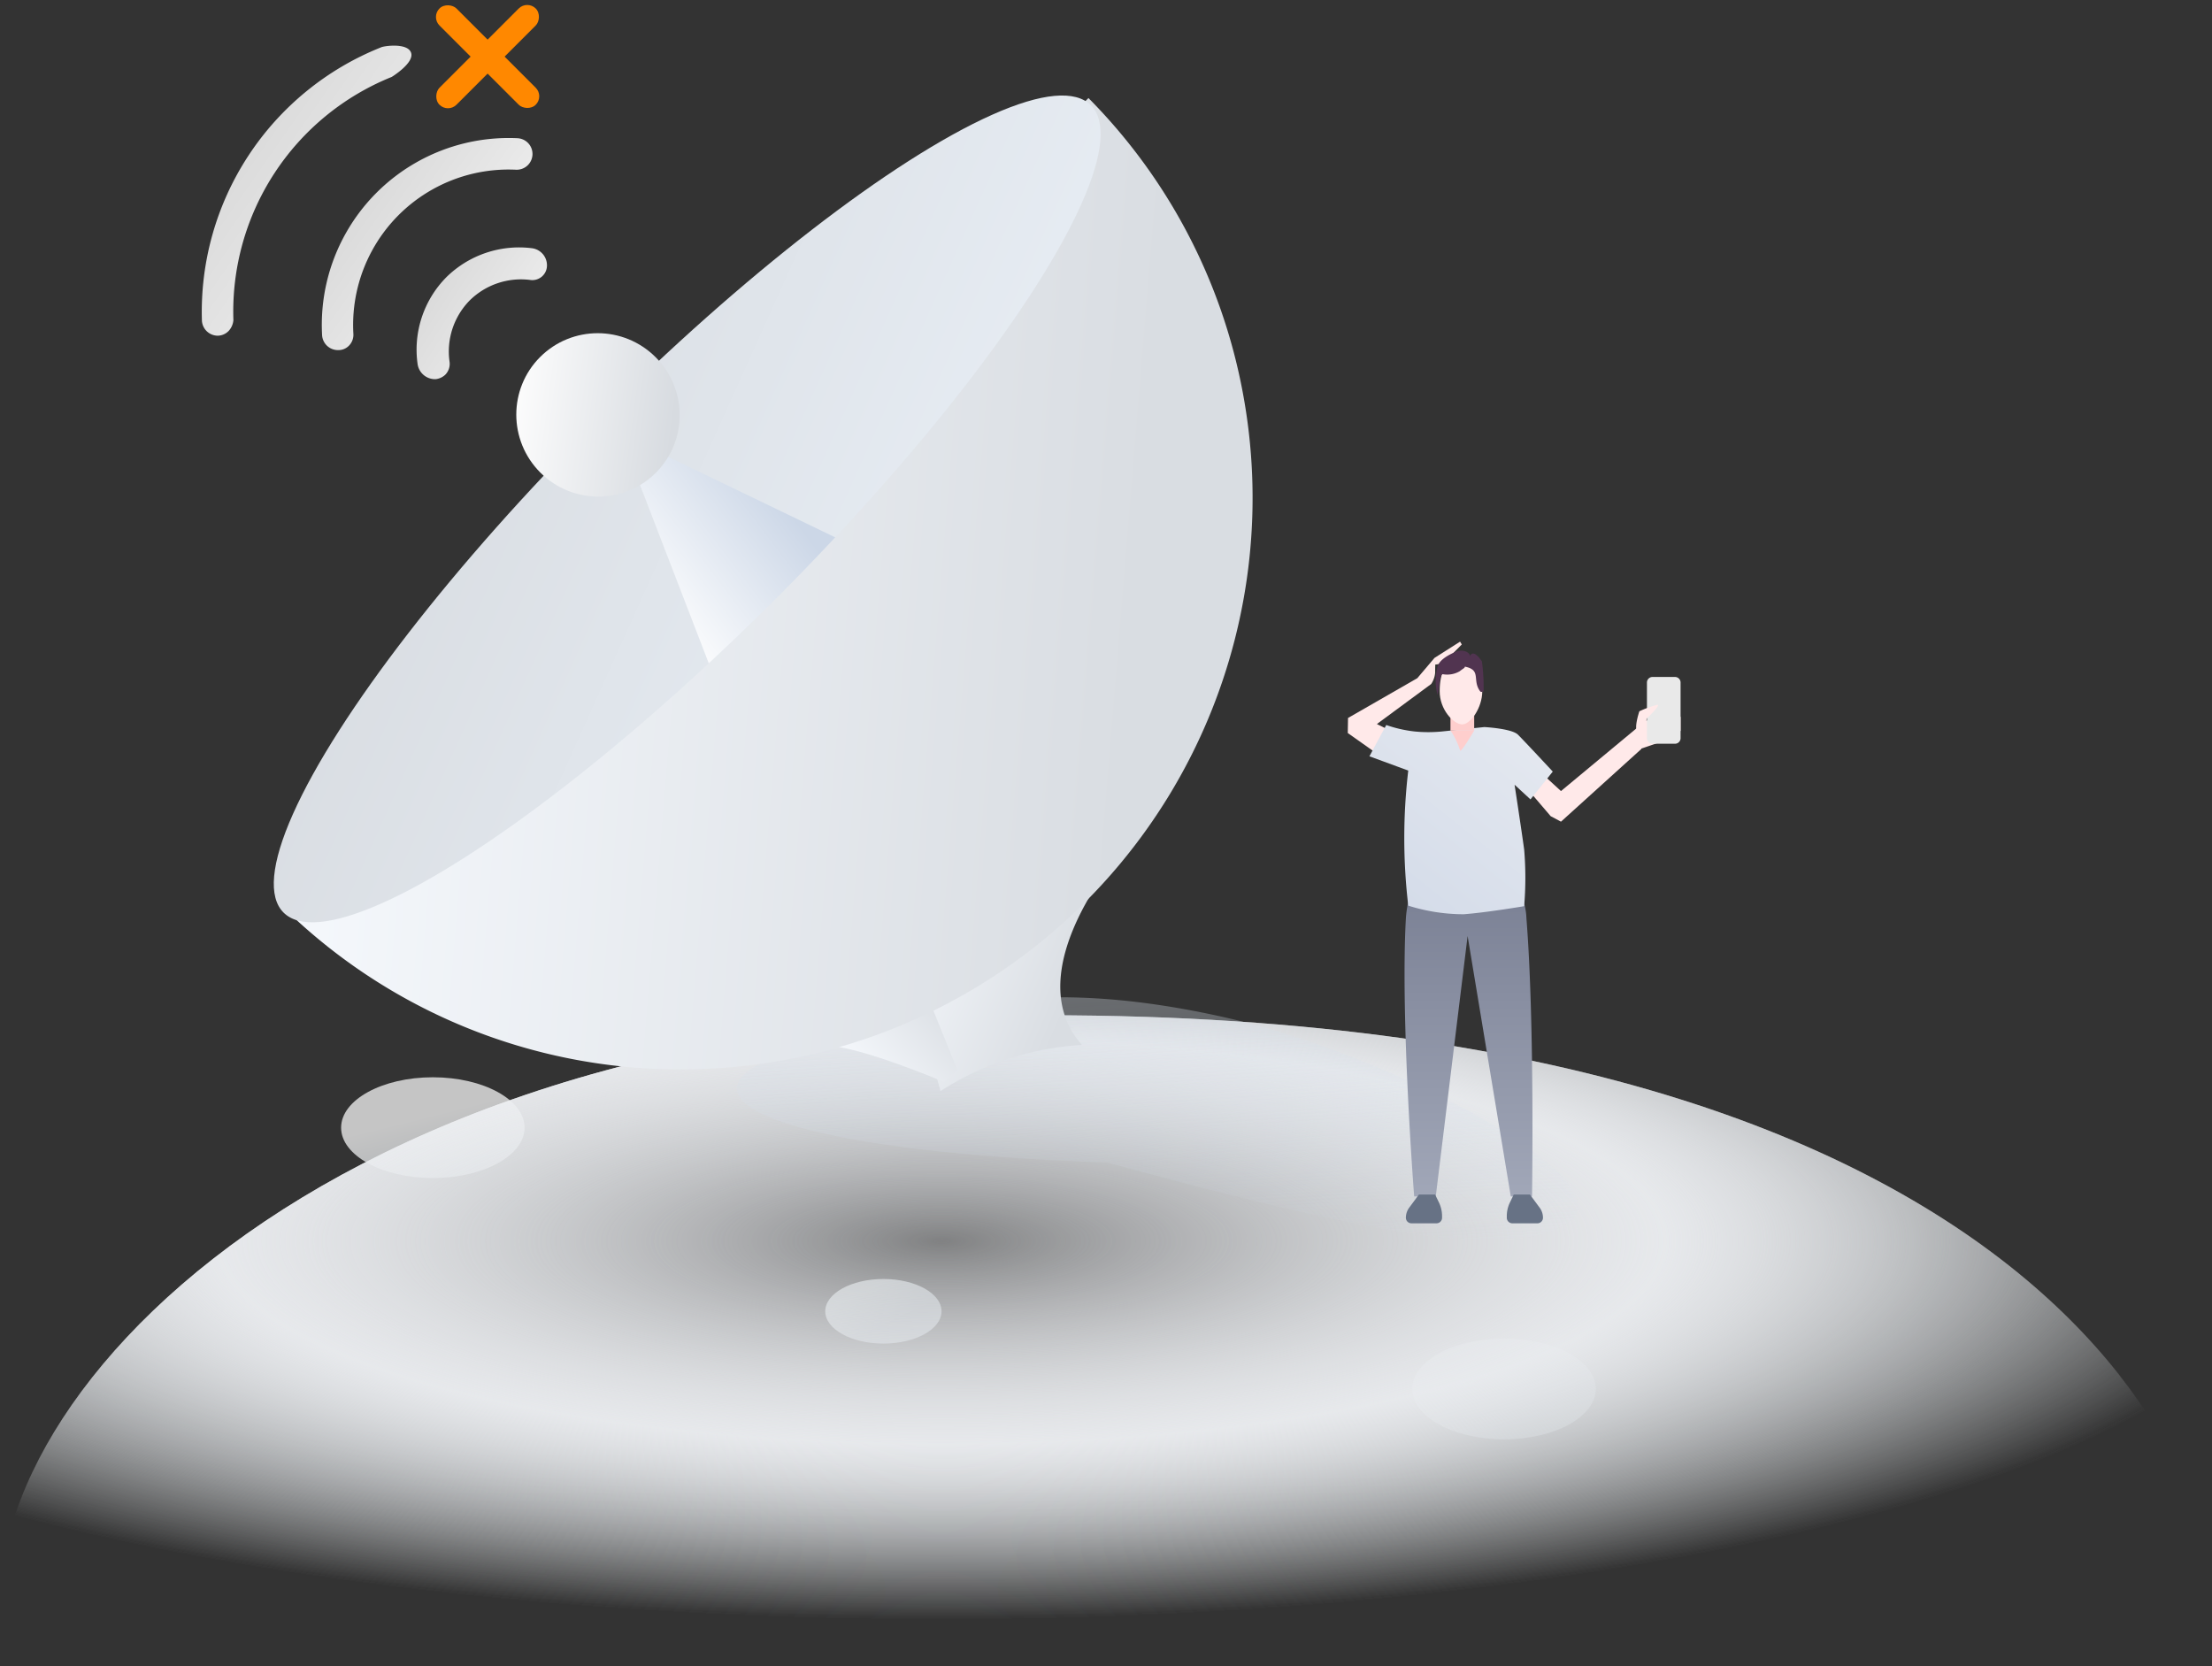 <svg xmlns="http://www.w3.org/2000/svg" xmlns:xlink="http://www.w3.org/1999/xlink" width="300" height="226.003" viewBox="0 0 300 226.003">
  <rect x="0" y="0" width="300" height="226.003" fill="#333333" stroke="none"/>
  <defs>
    <linearGradient id="linear-gradient" x1="0.773" x2="0.187" y2="1" gradientUnits="objectBoundingBox">
      <stop offset="0" stop-color="#e6ecf3"/>
      <stop offset="1" stop-color="#d9dde2"/>
    </linearGradient>
    <linearGradient id="linear-gradient-2" x1="1" y1="1.293" x2="0.232" y2="-0.142" gradientUnits="objectBoundingBox">
      <stop offset="0" stop-color="#eee"/>
      <stop offset="1" stop-color="#d8d8d8"/>
    </linearGradient>
    <radialGradient id="radial-gradient" cx="0.434" cy="0.347" r="0.581" gradientUnits="objectBoundingBox">
      <stop offset="0" stop-color="#ebedf0" stop-opacity="0.239"/>
      <stop offset="0.537" stop-color="#ebedf0" stop-opacity="0.847"/>
      <stop offset="1" stop-color="#e0e4e7" stop-opacity="0"/>
    </radialGradient>
    <linearGradient id="linear-gradient-3" x1="0.307" y1="0.191" x2="0.659" y2="0.61" gradientUnits="objectBoundingBox">
      <stop offset="0" stop-color="#e1e7ea"/>
      <stop offset="1" stop-color="#d0d6dc"/>
    </linearGradient>
    <linearGradient id="linear-gradient-4" x1="0.314" y1="0.249" x2="0.723" y2="0.717" xlink:href="#linear-gradient-3"/>
    <linearGradient id="linear-gradient-5" x1="0.5" y1="0.362" x2="0.791" y2="1" gradientUnits="objectBoundingBox">
      <stop offset="0" stop-color="#fbfbfb"/>
      <stop offset="1" stop-color="#d9dfe3"/>
    </linearGradient>
    <linearGradient id="linear-gradient-6" x1="0.911" y1="1" x2="-0.058" y2="-1.287" gradientUnits="objectBoundingBox">
      <stop offset="0" stop-color="#d5e1f0" stop-opacity="0"/>
      <stop offset="1" stop-color="#d9dde2"/>
    </linearGradient>
    <linearGradient id="linear-gradient-7" x1="-0.045" y1="0.309" x2="0.894" y2="0.386" gradientUnits="objectBoundingBox">
      <stop offset="0" stop-color="#f8fbff"/>
      <stop offset="1" stop-color="#d9dde2"/>
    </linearGradient>
    <clipPath id="clip-path">
      <ellipse id="Mask" cx="17.111" cy="77.424" rx="17.111" ry="77.424" transform="translate(155.308 0.462) rotate(90)" fill="url(#linear-gradient)"/>
    </clipPath>
    <linearGradient id="linear-gradient-11" x1="-0.045" y1="0.309" x2="0.894" y2="0.386" gradientUnits="objectBoundingBox">
      <stop offset="0" stop-color="#fff"/>
      <stop offset="1" stop-color="#ccd7e7"/>
    </linearGradient>
    <linearGradient id="linear-gradient-12" x1="0.215" y1="0.04" x2="0.825" y2="0.837" gradientUnits="objectBoundingBox">
      <stop offset="0" stop-color="#fdfdfd"/>
      <stop offset="1" stop-color="#d7dbe0"/>
    </linearGradient>
    <clipPath id="clip-path-2">
      <path id="Mask-2" data-name="Mask" d="M2.107,15.723a2.125,2.125,0,0,1-1.439-.548,2.16,2.16,0,0,1-.127-2.993,38.611,38.611,0,0,1,43.4-9.042c.406.129,3.013,2.091,2.362,3.4S42.127,7,42.127,7a34.3,34.3,0,0,0-38.5,8.133A2.438,2.438,0,0,1,2.107,15.723Z" transform="translate(0 0)" fill="url(#linear-gradient-2)"/>
    </clipPath>
    <linearGradient id="linear-gradient-16" x1="0.5" y1="1" x2="0.5" y2="0.007" gradientUnits="objectBoundingBox">
      <stop offset="0" stop-color="#a1a7b8"/>
      <stop offset="1" stop-color="#7b8195"/>
    </linearGradient>
    <linearGradient id="linear-gradient-17" x1="0.968" y1="0.041" x2="0.137" y2="1.116" gradientUnits="objectBoundingBox">
      <stop offset="0" stop-color="#e5e9f0"/>
      <stop offset="1" stop-color="#d2dae8"/>
    </linearGradient>
  </defs>
  <g id="error-2" transform="translate(-45.077 -455.683)">
    <path id="路径" d="M298.752,85.915C305.987,71.6,285.308,0,141.923,0c-103.5,0-151,58.6-140.5,88.3" transform="translate(45.077 593.385)" fill="url(#radial-gradient)"/>
    <ellipse id="椭圆形_copy_2" data-name="椭圆形 copy 2" cx="7.886" cy="4.38" rx="7.886" ry="4.38" transform="translate(157 629.154)" opacity="0.672" fill="url(#linear-gradient-3)"/>
    <ellipse id="椭圆形_copy_3" data-name="椭圆形 copy 3" cx="12.442" cy="6.833" rx="12.442" ry="6.833" transform="translate(236.615 637.231)" opacity="0.452" fill="url(#linear-gradient-4)"/>
    <ellipse id="椭圆形_copy_4" data-name="椭圆形 copy 4" cx="12.442" cy="6.833" rx="12.442" ry="6.833" transform="translate(91.339 601.794)" opacity="0.73" fill="url(#linear-gradient-5)"/>
    <path id="路径-2" data-name="路径" d="M298.752,85.915C305.987,71.6,285.308,0,141.923,0c-103.5,0-151,58.6-140.5,88.3" transform="translate(45.077 593.385)" fill="url(#radial-gradient)"/>
    <path id="路径_35" data-name="路径 35" d="M.654,13.052C-3.888,18.77,15.486,22.817,50.7,22.16c38.829,8.424,56.375,10.342,63.125,4.582S89.509,5.743,65.6,1.666,28.88,1.715,14.591,6.294A41.306,41.306,0,0,0,9.236,8.2C4.864,9.923,1.759,11.662.654,13.052Z" transform="translate(145.796 588.578) rotate(3)" opacity="0.716" fill="url(#linear-gradient-6)"/>
    <path id="路径_32" data-name="路径 32" d="M25.854,0s-8.292,20.613,3.733,27.085A39.552,39.552,0,0,0,13.694,39.524L0,20.324Z" transform="translate(173.283 561.84) rotate(20)" fill="url(#linear-gradient-7)"/>
    <path id="路径_34" data-name="路径 34" d="M8.355,20.306S3.674,8.653.415,5.382,19.466,0,19.466,0L10.778,20.491Z" transform="translate(152.826 593.974) rotate(-45)" fill="url(#linear-gradient-7)"/>
    <path id="Subtraction_1" data-name="Subtraction 1" d="M666.38,591.757h0A76.873,76.873,0,0,1,612.156,569.5L721.65,460.01a76.739,76.739,0,0,1,20.908,39.819,77.508,77.508,0,0,1-76.178,91.928Z" transform="translate(-528.953 8.971)" fill="url(#linear-gradient-7)"/>
    <ellipse id="Mask-3" data-name="Mask" cx="17.111" cy="77.424" rx="17.111" ry="77.424" transform="translate(180.926 457.861) rotate(45)" fill="url(#linear-gradient)"/>
    <g id="路径-3" data-name="路径" transform="translate(70.78 567.354) rotate(-45)" clip-path="url(#clip-path)">
      <path id="路径-4" data-name="路径" d="M25.224,32,11.459,0h0L0,31.645" transform="matrix(0.998, 0.07, -0.07, 0.998, 67.238, 3.141)" fill="url(#linear-gradient-11)"/>
    </g>
    <ellipse id="椭圆形" cx="11.061" cy="11.099" rx="11.061" ry="11.099" transform="translate(110.509 511.928) rotate(-45)" fill="url(#linear-gradient-12)"/>
    <path id="路径-5" data-name="路径" d="M2.112,12.024a1.953,1.953,0,0,1-1.4-.554,2.155,2.155,0,0,1-.17-3.027,25.34,25.34,0,0,1,37.612-.171,2.139,2.139,0,1,1-3.145,2.9A21.078,21.078,0,0,0,3.684,11.3a2.1,2.1,0,0,1-1.572.725Z" transform="translate(82.407 495.558) rotate(-45)" fill="url(#linear-gradient-2)"/>
    <path id="路径-6" data-name="路径" d="M2.107,9.249a2.269,2.269,0,0,1-1.348-.5A2.388,2.388,0,0,1,.463,5.595,13.971,13.971,0,0,1,11.588,0,14.053,14.053,0,0,1,22.545,5.414a2.334,2.334,0,0,1-.253,3.158,1.986,1.986,0,0,1-2.95-.271,9.9,9.9,0,0,0-7.754-3.835A9.875,9.875,0,0,0,3.75,8.437,2.1,2.1,0,0,1,2.107,9.249Z" transform="translate(97.434 501.46) rotate(-45)" fill="url(#linear-gradient-2)"/>
    <path id="Mask-4" data-name="Mask" d="M2.107,15.723a2.125,2.125,0,0,1-1.439-.548,2.16,2.16,0,0,1-.127-2.993,38.611,38.611,0,0,1,43.4-9.042c.406.129,3.013,2.091,2.362,3.4S42.127,7,42.127,7a34.3,34.3,0,0,0-38.5,8.133A2.438,2.438,0,0,1,2.107,15.723Z" transform="translate(63.466 490.955) rotate(-45)" fill="url(#linear-gradient-2)"/>
    <rect id="矩形" width="3.258" height="18.462" rx="1.629" transform="translate(116.583 455.683) rotate(45)" fill="#f80"/>
    <rect id="矩形-2" data-name="矩形" width="3.258" height="18.462" rx="1.629" transform="translate(118.887 468.737) rotate(135)" fill="#f80"/>
    <path id="路径_26" data-name="路径 26" d="M.979,0a14.739,14.739,0,0,0-.76,3.779c-.76,13.583,1.124,37.728,1.124,37.728H4.27L8.59,6.185l5.856,35.322h2.88s.38-23.391-.76-37.728A8.452,8.452,0,0,0,15.9.755Z" transform="translate(235.53 576.449)" fill="url(#linear-gradient-16)"/>
    <path id="路径_23" data-name="路径 23" d="M0,11.514l-2.552,3.742H-4.591l-5.554-9.3-2.792-2.288L-15.2.238-14.824,0l2.642,2.532.15,1.017s.419.013,1.132,0a3.23,3.23,0,0,1,1.51.51l5.554,7.269.762-1.6Z" transform="matrix(-0.017, 1, -1, -0.017, 243.079, 557.914)" fill="#ffe9e9"/>
    <path id="路径_23-2" data-name="路径 23" d="M0,8.681,2.914,12.09l1.393.743,10.9-9.861L14.757,0,4.307,8.681,1.9,6.466Z" transform="translate(252.475 554.294)" fill="#ffe9e9"/>
    <path id="路径_25" data-name="路径 25" d="M.468,5.284l4.679-1.6.936-.921V.921S5.615,0,5.147,0A49,49,0,0,0,.468,1.842,10.313,10.313,0,0,0,0,3.684,6.908,6.908,0,0,0,.468,5.284Z" transform="translate(266.922 552.029)" fill="#ffe9e9"/>
    <path id="路径-7" data-name="路径" d="M.757,0H3.805a.757.757,0,0,1,.757.757V8.3a.757.757,0,0,1-.757.757H.757A.757.757,0,0,1,0,8.3V.757A.757.757,0,0,1,.757,0Z" transform="translate(268.442 547.5)" fill="#e9e9e9"/>
    <path id="路径_24" data-name="路径 24" d="M.491.88A13.451,13.451,0,0,1,2.943,0c.491,0-1.472,1.887-1.472,1.887s0,1.887-.981,1.887S.491.88.491.88Z" transform="translate(266.922 551.275)" fill="#ffe9e9"/>
    <path id="路径_2" data-name="路径 2" d="M0,6.317l-3.022,3.774L-5.181,8.1s.9,5.866,1.3,8.781a45.809,45.809,0,0,1,0,7.692s-5.1.865-8.2,1.094A25.083,25.083,0,0,1-19.6,24.5a78.092,78.092,0,0,1,0-18.321l-5.267-1.936L-22.583,0a17.411,17.411,0,0,0,3.8.872,18.656,18.656,0,0,0,3.8,0l5.7-.594s3.711.191,4.562,1.033S0,6.317,0,6.317Z" transform="translate(255.67 554.016)" fill="url(#linear-gradient-17)"/>
    <rect id="矩形-3" data-name="矩形" width="3.217" height="4.623" transform="translate(241.795 550.142)" fill="#fececd"/>
    <path id="路径_22" data-name="路径 22" d="M0,0A9.881,9.881,0,0,1,1.287,2.646C1.287,3.3,3.217,0,3.217,0Z" transform="translate(241.795 554.766)" fill="#fececd"/>
    <path id="椭圆形-3" data-name="椭圆形" d="M3.006,9C4.162,9.06,5.78,6.75,5.78,4.5S5.176,0,3.006,0,0,2.015,0,4.5,1.85,8.938,3.006,9Z" transform="translate(240.329 544.932)" fill="#ffe9e9"/>
    <path id="路径_20" data-name="路径 20" d="M.267,6C.5,5.142.5,3.251.961,3.189a3.363,3.363,0,0,0,2.312-.4c.462-.381.694-.429.694-.621C6.278,2.626,4.9,4,6.047,5.521c.12.158.462,0,.462,0a26.068,26.068,0,0,0-.231-4.07C6.047,1.118,5.122-.224,4.66.733c0-.479-.925-.973-1.85-.606S.5,1.212.267,2.17A7.18,7.18,0,0,0,.267,6Z" transform="translate(239.78 543.932)" fill="#513450"/>
    <path id="路径_27" data-name="路径 27" d="M1.766,0,.449,1.78A2.29,2.29,0,0,0,0,3.142H0A.755.755,0,0,0,.755,3.9H4.15a.757.757,0,0,0,.757-.757V2.923a4.256,4.256,0,0,0-.424-1.851L3.965,0Z" transform="translate(235.748 617.702)" fill="#677285"/>
    <path id="路径_27_copy" data-name="路径 27 copy" d="M-1.766,0-.449,1.78A2.29,2.29,0,0,1,0,3.142H0A.755.755,0,0,1-.755,3.9H-4.15a.757.757,0,0,1-.757-.757V2.923a4.256,4.256,0,0,1,.424-1.851L-3.965,0Z" transform="translate(254.341 617.702)" fill="#677285"/>
  </g>
</svg>
